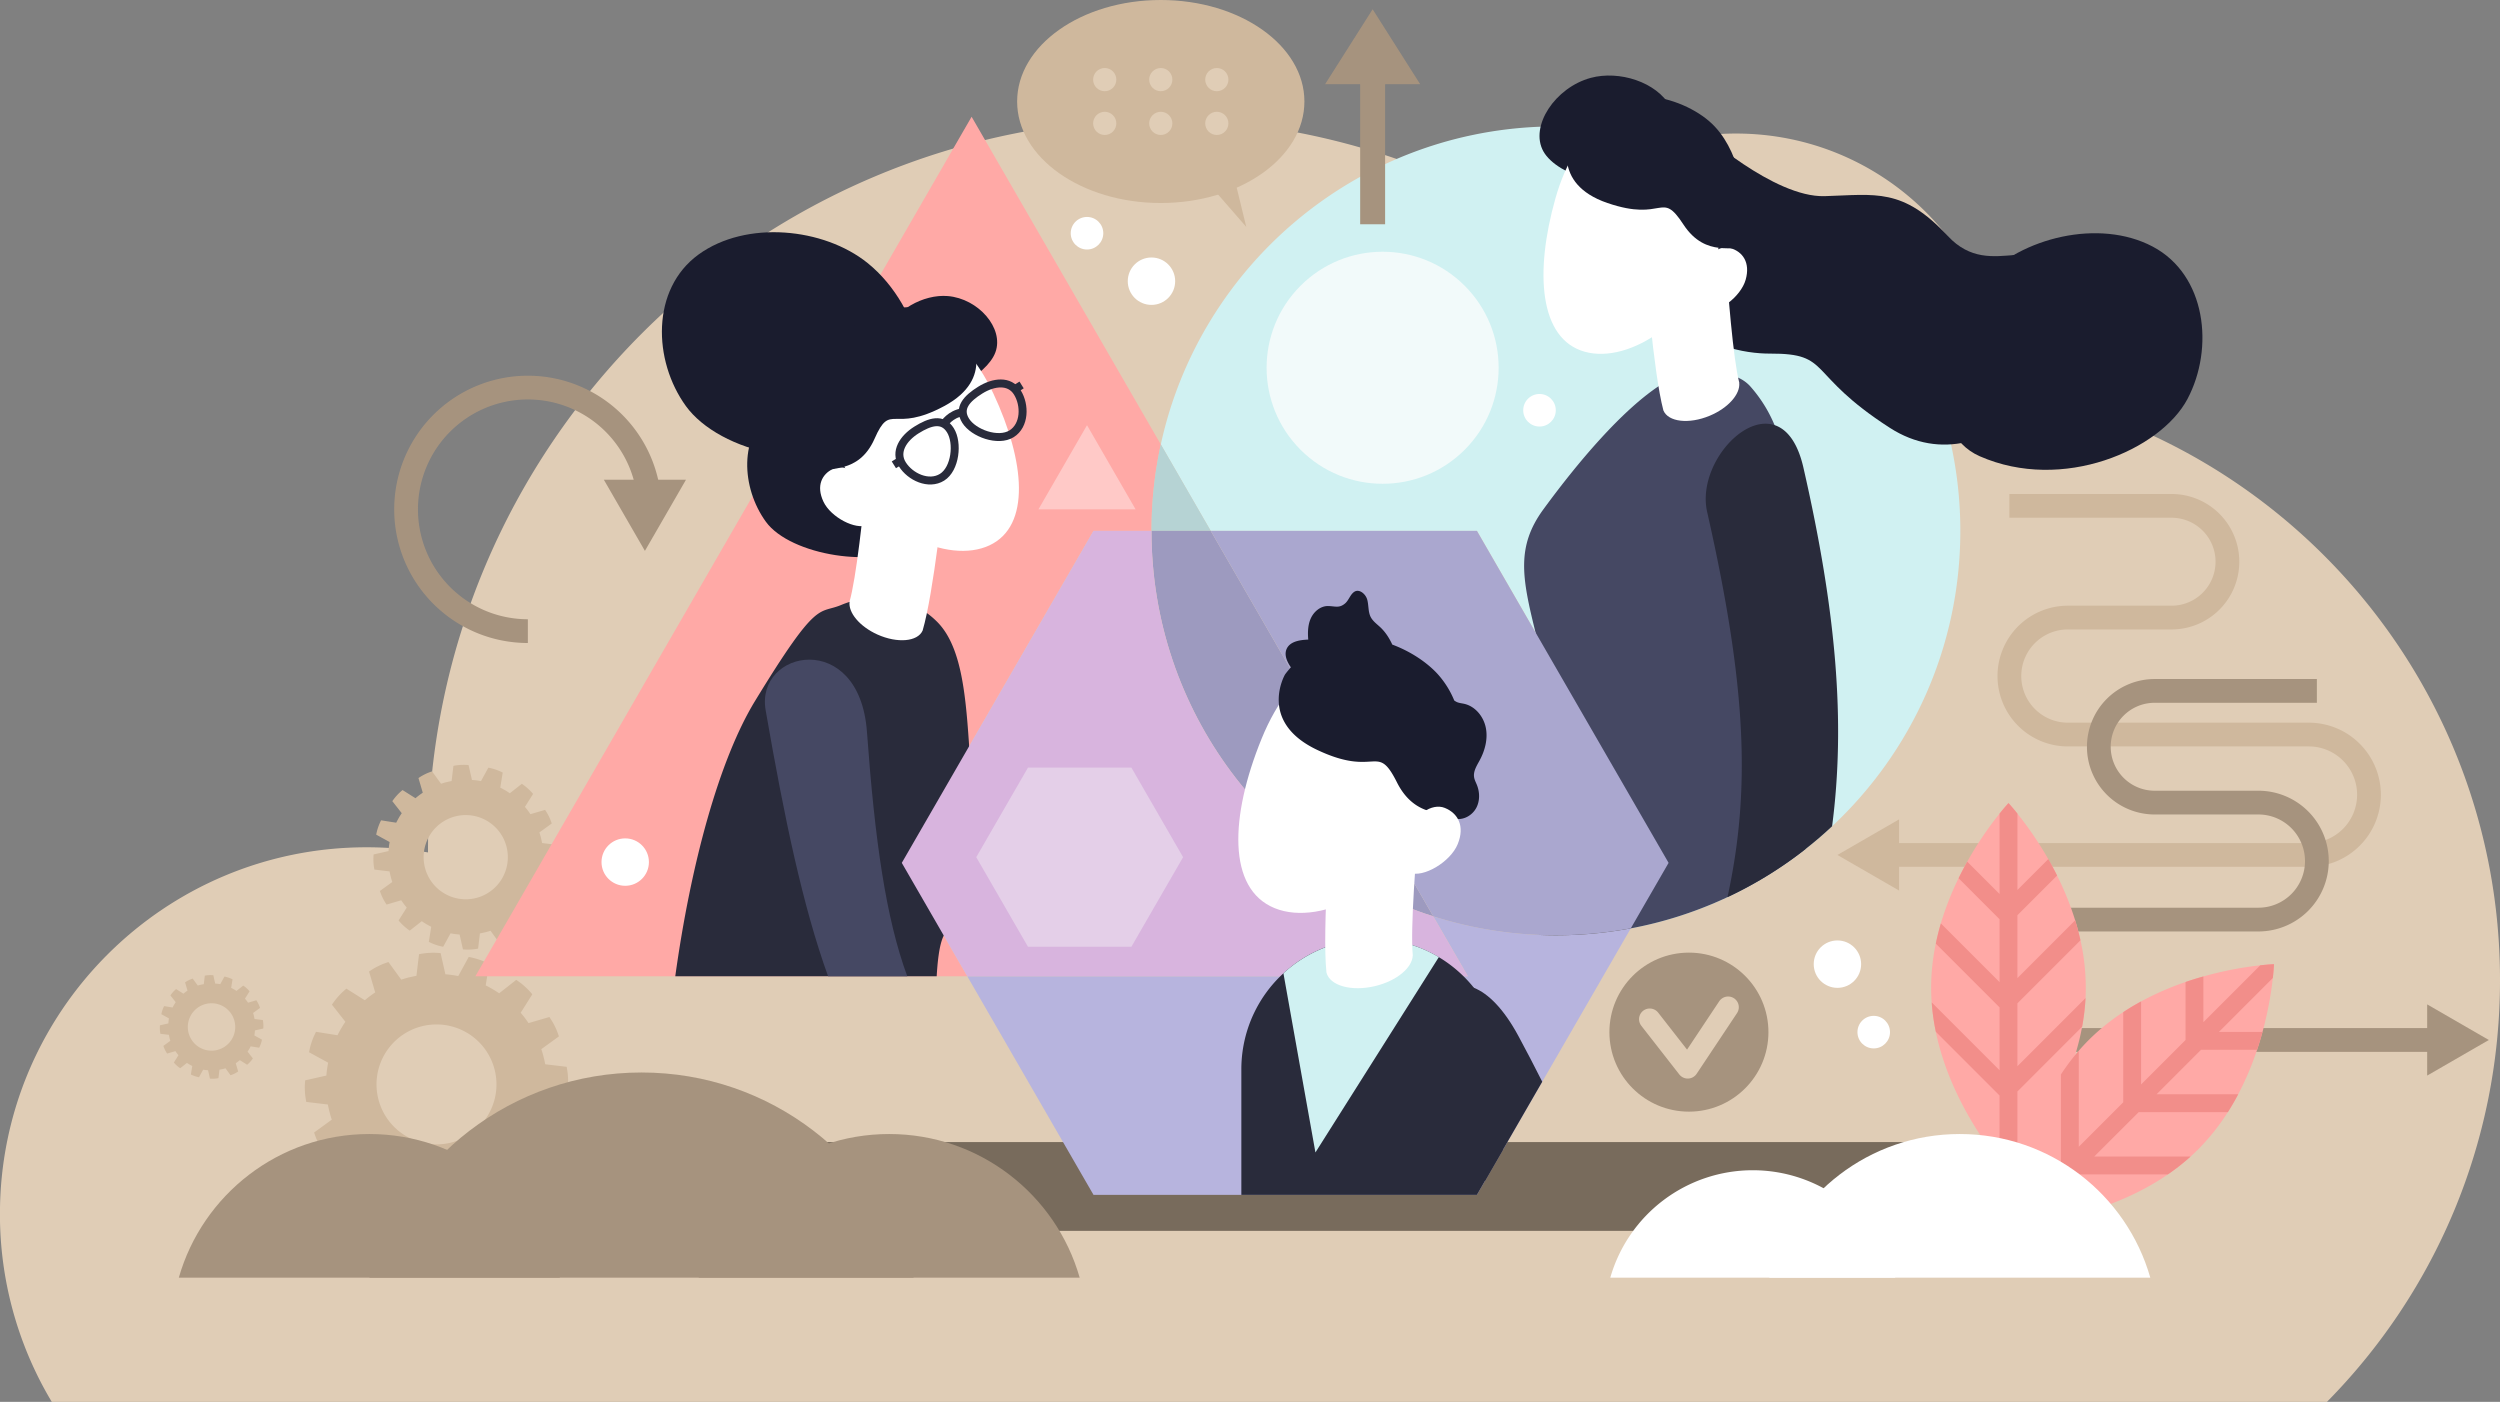 <svg id="Layer_1" data-name="Layer 1" xmlns="http://www.w3.org/2000/svg" width="3156.73" height="1770.11" viewBox="0 0 3156.73 1770.11">
  <rect x="0" y="0" width="3156.73" height="1770.11" fill="#808080" stroke="none"/>
  <defs>
    <style>
      .cls-1 {
        fill: #e0cdb6;
      }

      .cls-2 {
        fill: #cfb89d;
      }

      .cls-3 {
        fill: #786b5c;
      }

      .cls-4 {
        fill: #ffa9a6;
      }

      .cls-5 {
        fill: #d0f1f2;
      }

      .cls-6 {
        fill: #b6d3d4;
      }

      .cls-7 {
        fill: #b7b4de;
      }

      .cls-8 {
        fill: #9d9abf;
      }

      .cls-9 {
        fill: #ffc9c7;
      }

      .cls-10 {
        fill: #f2fafa;
      }

      .cls-11 {
        fill: #a6937e;
      }

      .cls-12 {
        fill: #1a1c2e;
      }

      .cls-13 {
        fill: #fff;
      }

      .cls-14 {
        fill: #292b3b;
      }

      .cls-15 {
        fill: #454863;
      }

      .cls-16, .cls-20, .cls-21, .cls-22 {
        fill: none;
      }

      .cls-16 {
        stroke: #292b3b;
        stroke-width: 10.06px;
      }

      .cls-16, .cls-21, .cls-22 {
        stroke-miterlimit: 10;
      }

      .cls-17 {
        fill: #d8b4de;
      }

      .cls-18 {
        fill: #aaa7cf;
      }

      .cls-19 {
        fill: #e4cfe8;
      }

      .cls-20 {
        stroke: #e0cdb6;
        stroke-linecap: round;
        stroke-linejoin: round;
        stroke-width: 27px;
      }

      .cls-21 {
        stroke: #cfb89d;
      }

      .cls-21, .cls-22 {
        stroke-width: 30px;
      }

      .cls-22 {
        stroke: #a6937e;
      }

      .cls-23 {
        fill: #f28e8a;
      }
    </style>
  </defs>
  <g>
    <path class="cls-1" d="M2752.53,604.85c-8.81-179.5-157.12-322.33-338.81-322.33a338.36,338.36,0,0,0-253.55,113.9c-138.86-83.7-301.55-131.87-475.5-131.87-509.55,0-922.59,413-922.59,922.55,0,1.05,0,2.1,0,3.15a464.73,464.73,0,0,0-77.52-6.51c-255.69,0-463,207.3-463,463A460.85,460.85,0,0,0,287,1884H3159.88c135.09-136.92,218.49-325,218.49-532.5C3378.37,977.92,3108.17,667.46,2752.53,604.85Z" transform="translate(-221.63 -113.89)"/>
    <path class="cls-2" d="M906.09,1178.38c0-.07,0-.14,0-.22s-.06-.29-.08-.43c-.12-.59-.23-1.17-.36-1.76l-.09-.42c-.13-.59-.26-1.17-.4-1.76,0-.14-.06-.28-.1-.42v0c0-.15-.08-.31-.12-.46l-.27-1.08a1.33,1.33,0,0,0,0-.19c0-.07,0-.13-.05-.2l-.28-1.06c0-.16-.09-.31-.13-.47a0,0,0,0,1,0,0l-.12-.41c-.16-.58-.33-1.16-.51-1.73l-.12-.41c-.18-.58-.36-1.15-.55-1.72,0-.13-.09-.27-.13-.41s0-.15-.08-.22l8.94-6.48,6.69-4.84a66,66,0,0,0-8.43-17.18l-7.94,2.33-10.58,3.11a.86.86,0,0,0-.07-.1c-.08-.12-.17-.25-.24-.37-.34-.5-.68-1-1-1.48-.08-.12-.16-.24-.25-.35-.34-.49-.7-1-1.06-1.47l-.22-.3-.48-.64-.48-.64-.23-.3-1.12-1.42c-.1-.11-.18-.22-.27-.33-.38-.47-.77-.93-1.15-1.39l-.28-.33-.08-.1,5.88-9.31,4.42-7a65.72,65.72,0,0,0-14.22-12.82l-6.51,5.13-8.65,6.81-.2-.14-.36-.24c-.49-.34-1-.67-1.49-1l-.37-.24-1.52-1-.37-.23h0l-.4-.25-1-.57-.17-.1-.18-.1-1-.55-.43-.24h0l-.38-.21c-.52-.3-1-.59-1.58-.87l-.38-.2-1.59-.83-.4-.19-.21-.11,1.74-10.9,1.31-8.16a66,66,0,0,0-18.11-6.18l-4,7.25-5.29,9.69-.12,0-.43-.08-1.77-.32-.43-.07-1.78-.29-.37-.06-.79-.11-.8-.11-.37,0-1.8-.21-.43,0-1.79-.17-.44,0h-.12l-2.43-10.74-1.83-8.08a66.12,66.12,0,0,0-19.11,1l-1,8.23-1.3,10.93-.22.05-.43.08-1.76.35-.41.1-1.77.39-.41.1h0l-.47.11-1.07.28-.2,0-.19.05-1.07.29-.46.13h0l-.41.11c-.59.16-1.16.34-1.73.51l-.42.13-1.71.54-.42.14-.21.07-6.48-8.94-4.84-6.68a65.14,65.14,0,0,0-17.18,8.43l2.33,7.93,3.11,10.58-.11.08c-.12.07-.24.16-.35.24-.51.33-1,.67-1.49,1l-.35.25-1.47,1.06-.3.22-.64.48-.65.49-.28.22-1.44,1.13-.32.26-1.4,1.16-.32.27-.1.08-9.31-5.88-7-4.42A65.72,65.72,0,0,0,717,1125.55l5.13,6.51,6.8,8.65-.13.2-.24.36c-.34.49-.67,1-1,1.5-.07.12-.15.24-.23.35-.32.51-.65,1-1,1.54l-.21.35,0,0-.24.41c-.2.31-.38.63-.57,1l-.09.16h0l-.11.17c-.18.32-.36.64-.55,1-.08.14-.16.28-.23.42l0,0-.21.37-.86,1.58-.2.38c-.29.53-.56,1.07-.83,1.6l-.19.39a1.39,1.39,0,0,0-.11.21L711,1151l-8.16-1.31a65.38,65.38,0,0,0-3.75,8.83,63.78,63.78,0,0,0-2.43,9.28l7.24,4,9.7,5.29,0,.13c0,.13-.05.27-.08.41-.11.6-.23,1.19-.33,1.79,0,.13,0,.27-.07.41-.1.6-.2,1.2-.29,1.8,0,.12,0,.24,0,.36l-.12.8c0,.26-.07.53-.1.8,0,.12,0,.24,0,.36-.08.6-.15,1.2-.21,1.81,0,.14,0,.27,0,.41-.07.61-.12,1.21-.17,1.81,0,.14,0,.28,0,.42s0,.09,0,.13l-10.74,2.43-8.08,1.83a65.2,65.2,0,0,0,1,19.11l8.22,1,10.94,1.3c0,.07,0,.15,0,.22l.09.44c.11.59.23,1.17.35,1.75l.09.43c.13.59.26,1.17.4,1.75,0,.14.06.29.1.43v0l.12.48.27,1.07a1.21,1.21,0,0,1,.05.18,1.17,1.17,0,0,0,0,.2c.09.36.19.72.28,1.07.05.16.09.31.13.46a.08.08,0,0,1,0,0l.12.4q.24.89.51,1.74l.12.41c.18.57.36,1.15.55,1.72l.13.4a2.09,2.09,0,0,0,.08.23l-8.94,6.47-6.69,4.85a65.47,65.47,0,0,0,3.59,8.9,66.42,66.42,0,0,0,4.84,8.28l7.94-2.33,10.58-3.11a.86.86,0,0,0,.07.1l.24.36c.34.5.68,1,1,1.49a3.79,3.79,0,0,0,.25.35c.34.49.7,1,1.06,1.47l.22.3.48.64.49.64.22.29c.37.48.75,1,1.13,1.43.09.11.17.22.26.32.38.48.77.94,1.16,1.41l.27.32.08.09-5.88,9.32-4.42,7a63.59,63.59,0,0,0,6.64,6.92A64.72,64.72,0,0,0,739,1289l6.51-5.12,8.66-6.81.2.14c.12.08.24.15.36.24.49.33,1,.67,1.49,1l.36.23,1.53,1,.36.22,0,0,.42.25,1,.57.16.1.17.1,1,.55.41.24,0,0,.36.2,1.6.88.36.19,1.61.83.38.19.21.11L764.41,1295l-1.3,8.16a63.65,63.65,0,0,0,8.83,3.76,66.08,66.08,0,0,0,9.28,2.43l4-7.25,5.29-9.69.12,0,.42.08c.59.12,1.18.23,1.78.33l.42.07,1.8.29.36.06.8.11.79.11.36,0,1.82.21.41,0c.6.07,1.2.13,1.81.18l.42,0,.12,0,2.43,10.74,1.83,8.08a63.75,63.75,0,0,0,9.59.2,64.67,64.67,0,0,0,9.52-1.19l1-8.23,1.31-10.93.22-.05.44-.08,1.75-.35.43-.1c.59-.13,1.17-.25,1.75-.39l.43-.1h0l.47-.12c.36-.08.72-.17,1.07-.27l.19,0,.2,0,1.07-.29.46-.13h0l.39-.11c.59-.16,1.17-.34,1.76-.51l.39-.12,1.72-.55.41-.14.23-.07,6.47,8.93,4.85,6.7a66.42,66.42,0,0,0,17.18-8.44l-2.33-7.93-3.11-10.59.1-.06.37-.25,1.47-1,.36-.26,1.47-1,.3-.23.64-.47.64-.49.29-.23,1.43-1.12.33-.27,1.39-1.15.33-.28.09-.08,9.32,5.88,7,4.42a65.59,65.59,0,0,0,12.81-14.21l-5.12-6.52-6.81-8.65a1.27,1.27,0,0,0,.13-.19l.25-.37,1-1.48.24-.38c.32-.5.64-1,.95-1.51l.23-.38h0c.09-.14.18-.28.26-.43l.56-.93.11-.18a1,1,0,0,1,.1-.17c.18-.33.37-.64.55-1l.23-.42,0,0c.08-.12.14-.25.21-.37q.45-.8.87-1.59l.2-.37.83-1.6.19-.39.1-.21,10.9,1.74,8.16,1.3a63.61,63.61,0,0,0,3.75-8.83,64.44,64.44,0,0,0,2.44-9.28l-7.25-4-9.7-5.29,0-.12c0-.14,0-.28.08-.43.11-.58.23-1.17.33-1.77l.07-.43c.1-.59.2-1.18.29-1.77,0-.13,0-.25,0-.38l.12-.79c0-.26.07-.53.11-.8l0-.36c.08-.6.15-1.21.22-1.81,0-.14,0-.28,0-.42.07-.6.12-1.2.17-1.8,0-.14,0-.29,0-.43a.49.49,0,0,0,0-.12l10.74-2.43,8.08-1.83a65.2,65.2,0,0,0-1-19.11l-8.22-1Zm-43.28,15.11A53.17,53.17,0,1,1,807,1143.15,53.17,53.17,0,0,1,862.81,1193.49Z" transform="translate(-221.63 -113.89)"/>
    <path class="cls-2" d="M543,1400.57a.51.51,0,0,1,0-.13,2,2,0,0,1-.05-.24c-.06-.33-.13-.66-.2-1a2,2,0,0,1-.05-.24c-.08-.33-.15-.66-.23-1,0-.08,0-.16,0-.24h0l-.06-.26-.15-.61,0-.11,0-.11c-.05-.2-.11-.4-.16-.6a2,2,0,0,1-.07-.26v0l-.06-.23c-.09-.32-.19-.65-.29-1,0-.08,0-.16-.07-.23-.1-.33-.2-.65-.31-1,0-.07,0-.15-.07-.23a.5.5,0,0,1,0-.13l5-3.64,3.76-2.73a35.7,35.7,0,0,0-2-5,35.31,35.31,0,0,0-2.73-4.66l-4.46,1.31-6,1.75,0-.06-.14-.2-.57-.84-.14-.19-.6-.83-.13-.17-.26-.36-.28-.36-.13-.17-.63-.8-.15-.19-.65-.78-.16-.19,0-.05,3.31-5.24,2.49-3.95a36.12,36.12,0,0,0-3.74-3.9,35.05,35.05,0,0,0-4.26-3.31l-3.67,2.88-4.87,3.83a.41.41,0,0,1-.11-.07l-.21-.14-.84-.56-.2-.13-.86-.54-.21-.13h0l-.23-.14-.54-.32-.09,0-.1-.06-.54-.31-.24-.14h0l-.21-.12-.89-.49-.22-.11-.89-.47-.23-.11-.11-.06,1-6.13.73-4.6a37.26,37.26,0,0,0-5-2.11,36.3,36.3,0,0,0-5.23-1.37l-2.23,4.08-3,5.46h-.06l-.24,0-1-.18-.24,0-1-.17-.2,0-.45-.06-.45-.06-.2,0-1-.12-.24,0-1-.09-.24,0h-.07l-1.37-6-1-4.55a37.31,37.31,0,0,0-5.4-.11,37.75,37.75,0,0,0-5.36.67l-.56,4.63-.73,6.16-.13,0-.24,0-1,.2-.23,0-1,.23-.23,0h0l-.26.06-.61.15-.11,0-.1,0-.61.16-.26.07h0l-.23.06-1,.29-.23.07-1,.31-.23.07-.12,0-3.65-5-2.73-3.76a36.42,36.42,0,0,0-9.67,4.74l1.31,4.47,1.75,6-.06,0-.2.14c-.28.18-.56.38-.84.57l-.19.14-.83.6-.17.12-.36.27-.36.28-.16.12-.81.64-.18.15c-.27.21-.53.43-.79.65l-.18.15-.06,0-5.24-3.31-3.95-2.49a36.45,36.45,0,0,0-7.21,8l2.88,3.67,3.83,4.87-.07.11c-.05.07-.09.14-.14.2l-.56.84a2.39,2.39,0,0,1-.13.21l-.54.86-.12.2,0,0a1.76,1.76,0,0,1-.14.23c-.1.18-.21.36-.32.54l-.05.09h0l-.06.1c-.11.18-.21.36-.31.54s-.09.16-.13.24h0a2.12,2.12,0,0,1-.11.21l-.49.89-.11.21c-.16.3-.32.6-.47.9l-.1.22-.07.12-6.13-1-4.59-.73a35.52,35.52,0,0,0-2.12,5,36.51,36.51,0,0,0-1.37,5.22l4.08,2.23,5.46,3s0,0,0,.07,0,.16,0,.23c-.06.34-.13.67-.18,1a1.85,1.85,0,0,0,0,.23c-.06.34-.12.68-.17,1l0,.2-.06.45-.06.45,0,.2-.12,1,0,.23c0,.34-.07.68-.1,1a1.94,1.94,0,0,0,0,.24s0,0,0,.07l-6.05,1.37-4.55,1a35.91,35.91,0,0,0-.11,5.4,36.35,36.35,0,0,0,.67,5.36l4.63.55,6.16.74a.5.5,0,0,1,0,.12c0,.09,0,.17,0,.25.06.33.13.66.2,1,0,.07,0,.16,0,.24.07.33.15.65.23,1a2,2,0,0,0,.05.24v0l.06.26.15.61,0,.1,0,.11c.05.2.1.4.16.6s.05.18.07.26v0l.06.22c.09.33.19.66.29,1l.07.23c.1.32.2.65.31,1l.07.23s0,.08,0,.12l-5,3.65-3.76,2.73a36.42,36.42,0,0,0,4.74,9.67l4.47-1.31,6-1.75,0,.06.14.2.57.84.14.19.6.83.12.17.27.36.28.36.12.16.64.81.15.18c.21.27.43.53.65.79l.15.18,0,.06-3.31,5.24-2.49,3.95a36.45,36.45,0,0,0,8,7.21l3.67-2.88,4.87-3.83.11.07.2.13c.28.19.56.38.85.56l.2.14.86.54.2.13h0l.23.15.54.32.09,0,.1.06.54.31.23.13h0l.2.12.91.49.2.11.91.47.21.1.12.07-1,6.13-.73,4.59a35.52,35.52,0,0,0,5,2.12,37.89,37.89,0,0,0,5.22,1.37l2.23-4.08,3-5.46H478l.24,0c.33.06.66.13,1,.18l.23,0,1,.17.2,0,.45.06.45.06.2,0,1,.12.23,0,1,.1.24,0h.07l1.37,6,1,4.55a37.28,37.28,0,0,0,5.4.11,37.75,37.75,0,0,0,5.36-.67l.55-4.63.74-6.16.13,0,.24,0,1-.2.24,0,1-.23.24,0h0l.26-.06.61-.15.1,0,.12,0,.59-.16.27-.07h0l.22-.06,1-.29.22-.07,1-.31.23-.07.13,0,3.64,5,2.73,3.76a36.19,36.19,0,0,0,5-2,35.31,35.31,0,0,0,4.66-2.73l-1.31-4.46-1.75-6,.06,0,.2-.14.83-.57.21-.15.82-.59.17-.13.36-.26.36-.28.16-.13.81-.63.19-.15.78-.65.18-.16.06,0,5.24,3.31,4,2.49a37.07,37.07,0,0,0,3.9-3.74,36.08,36.08,0,0,0,3.31-4.26l-2.88-3.67-3.83-4.87.07-.11.14-.21.55-.83.14-.22.54-.85.13-.21h0l.15-.24.31-.52.06-.1.06-.1.31-.54.13-.23v0l.12-.2c.17-.3.33-.6.49-.9a2.12,2.12,0,0,0,.11-.21l.47-.9a2.12,2.12,0,0,1,.11-.21l.06-.12,6.13,1,4.6.73a37.26,37.26,0,0,0,2.11-5,36.3,36.3,0,0,0,1.37-5.23l-4.08-2.23-5.46-3s0,0,0-.06,0-.16,0-.24c.06-.33.13-.67.18-1l0-.24c0-.33.11-.67.16-1a1.52,1.52,0,0,1,0-.21l.06-.45.06-.45,0-.2.12-1,0-.24.09-1c0-.08,0-.16,0-.24V1415l6-1.37,4.55-1a37.31,37.31,0,0,0,.11-5.4,37.75,37.75,0,0,0-.67-5.36l-4.63-.56Zm-24.37,8.5a29.94,29.94,0,1,1-31.44-28.34A29.94,29.94,0,0,1,518.61,1409.07Z" transform="translate(-221.63 -113.89)"/>
    <path class="cls-2" d="M910.07,1457.74l-.06-.32c0-.21-.08-.41-.12-.62-.16-.83-.32-1.66-.5-2.5,0-.2-.09-.4-.13-.6-.19-.84-.37-1.67-.57-2.5-.05-.2-.09-.4-.14-.6a.06.06,0,0,1,0,0c-.06-.23-.11-.45-.16-.66-.13-.52-.25-1-.39-1.54,0-.09,0-.18-.07-.27s0-.19-.07-.28c-.13-.51-.27-1-.4-1.52-.07-.22-.13-.43-.19-.66a.43.43,0,0,1,0-.05c-.06-.19-.11-.39-.17-.58-.23-.83-.47-1.65-.73-2.47-.05-.19-.11-.39-.17-.58-.25-.82-.51-1.63-.78-2.44-.06-.2-.13-.4-.19-.59a3,3,0,0,1-.1-.32l12.72-9.22,9.53-6.9c-2.06-5.69-2.39-7.13-5.11-12.68s-3.66-6.69-6.9-11.79l-11.3,3.31L889,1405.75l-.09-.14c-.12-.17-.24-.34-.35-.52-.48-.71-1-1.41-1.46-2.11-.12-.17-.23-.34-.35-.5-.5-.7-1-1.4-1.51-2.09l-.32-.43-.68-.91c-.24-.3-.46-.61-.7-.91l-.32-.42c-.53-.68-1.06-1.36-1.6-2-.13-.16-.25-.32-.38-.47-.54-.67-1.09-1.33-1.64-2l-.4-.47-.11-.13,8.37-13.27,6.3-10a93.45,93.45,0,0,0-9.46-9.87c-4.59-4.14-5.88-4.85-10.79-8.38l-9.27,7.29-12.33,9.7a2.61,2.61,0,0,1-.27-.19l-.52-.34c-.7-.48-1.42-.95-2.13-1.41l-.52-.34c-.72-.47-1.44-.92-2.17-1.37l-.52-.33,0,0c-.2-.11-.38-.24-.57-.35l-1.36-.81-.25-.14a1.28,1.28,0,0,0-.25-.15l-1.35-.79-.61-.34h0l-.53-.3c-.74-.42-1.5-.84-2.25-1.23l-.55-.3-2.26-1.17-.57-.28-.29-.15,2.48-15.52,1.85-11.62c-5.47-2.57-6.72-3.35-12.57-5.35a93,93,0,0,0-13.22-3.46l-5.64,10.33-7.54,13.8-.16,0-.62-.11-2.52-.47-.6-.1-2.55-.41-.53-.08-1.12-.16-1.14-.15-.52-.07-2.57-.3-.61-.07-2.55-.25-.62,0-.17,0-3.46-15.3-2.61-11.5c-6-.35-7.49-.61-13.66-.29a91.54,91.54,0,0,0-13.56,1.7l-1.41,11.71-1.86,15.58-.31.06-.61.12-2.51.5-.59.13-2.52.57-.58.14h-.06l-.66.16L738,1348l-.28.07-.27.07-1.52.41-.66.19h0l-.58.16c-.83.23-1.66.47-2.47.73a5.76,5.76,0,0,0-.59.18c-.81.24-1.63.5-2.43.77l-.6.19-.31.11L719,1338.13l-6.9-9.52c-5.69,2.06-7.12,2.39-12.68,5.11s-6.68,3.66-11.79,6.9l3.32,11.3,4.43,15.07a1,1,0,0,0-.15.11l-.51.34c-.72.48-1.42,1-2.12,1.46l-.5.35c-.7.5-1.4,1-2.1,1.52-.14.1-.27.21-.42.31-.31.22-.61.46-.91.68l-.92.7-.4.32c-.69.52-1.37,1.07-2.05,1.61l-.46.36-2,1.66-.46.38-.13.12L669,1368.53l-10-6.3c-4.52,4-5.73,4.87-9.87,9.46a93.82,93.82,0,0,0-8.38,10.79l7.29,9.28,9.7,12.32-.19.29-.34.51c-.48.7-1,1.41-1.42,2.13l-.33.51c-.46.72-.93,1.45-1.38,2.18l-.31.51,0,.06-.36.57c-.27.45-.53.91-.81,1.36a2.53,2.53,0,0,1-.13.22v0l-.15.25c-.27.45-.53.9-.79,1.36-.12.2-.23.4-.34.6l0,0c-.09.18-.19.34-.29.52-.41.76-.83,1.51-1.23,2.26-.1.19-.19.37-.29.54q-.6,1.14-1.17,2.28l-.28.55c0,.1-.1.19-.15.3l-15.52-2.48-11.62-1.86c-2.57,5.48-3.36,6.73-5.35,12.58s-2.14,7.31-3.46,13.22l10.32,5.64,13.8,7.53,0,.18c0,.19-.08.39-.11.59-.17.85-.33,1.69-.47,2.54,0,.2-.07.39-.1.59-.15.85-.29,1.71-.42,2.56,0,.18,0,.35-.07.52-.06.38-.11.76-.17,1.13l-.15,1.14c0,.18,0,.35-.07.51-.11.87-.21,1.72-.3,2.59l-.06.58c-.1.87-.18,1.72-.25,2.58,0,.2,0,.4-.05.6s0,.12,0,.18l-15.3,3.46-11.51,2.61c-.35,6-.61,7.48-.29,13.66s.73,7.59,1.7,13.56l11.72,1.4,15.57,1.86.06.32.12.62c.16.84.33,1.66.51,2.5,0,.2.08.41.13.61q.27,1.24.57,2.49c0,.2.09.4.14.6,0,0,0,0,0,0,.05.23.1.46.16.68q.18.77.39,1.53l.06.26.07.28c.14.51.27,1,.41,1.52.07.23.12.44.18.66a.14.14,0,0,1,0,.06c.06.18.11.38.16.57.23.83.48,1.66.73,2.48l.17.58.78,2.44.2.58c0,.11.06.21.1.32L627.75,1537l-9.53,6.91c2.06,5.68,2.39,7.12,5.11,12.67s3.66,6.69,6.91,11.8l11.3-3.32,15.07-4.43c0,.05.07.09.1.15l.35.51c.48.71,1,1.42,1.46,2.12.1.16.23.33.35.49.49.7,1,1.4,1.51,2.1l.31.42.69.92c.23.3.47.6.69.91l.32.41c.53.69,1.07,1.37,1.61,2,.13.16.24.31.37.46.54.67,1.1,1.34,1.65,2l.39.46.11.13L658.15,1587l-6.3,10a93.39,93.39,0,0,0,9.45,9.87c4.6,4.14,5.89,4.85,10.8,8.39l9.27-7.3,12.33-9.69c.09,0,.18.12.28.19l.51.33c.7.48,1.41,1,2.13,1.42l.52.34c.72.46,1.44.92,2.18,1.37l.51.32,0,0,.59.36,1.35.81.24.14.24.15,1.38.78.58.34.06,0,.51.28c.76.42,1.51.85,2.28,1.25l.52.28,2.29,1.18.54.27.3.16-2.48,15.51-1.85,11.62c5.47,2.57,6.72,3.36,12.57,5.36s7.32,2.14,13.22,3.45l5.64-10.32,7.54-13.8.17,0,.6.12c.84.16,1.68.32,2.53.46l.59.11,2.57.41.52.07,1.14.17,1.13.15.51.07c.86.11,1.72.21,2.59.3l.58.07,2.58.25.59,0,.18,0,3.46,15.3,2.61,11.51c6,.35,7.49.61,13.66.29a91.54,91.54,0,0,0,13.56-1.7l1.41-11.71,1.86-15.58.32-.06.63-.12,2.48-.5.62-.14c.83-.18,1.66-.36,2.5-.56l.6-.14h0l.67-.17,1.53-.38.26-.07.29-.07,1.52-.41.66-.18,0,0,.56-.16c.84-.23,1.67-.48,2.5-.73l.56-.17,2.46-.78.57-.2a2.07,2.07,0,0,0,.33-.1l9.22,12.73,6.91,9.53c5.68-2.06,7.12-2.39,12.67-5.12s6.69-3.65,11.79-6.9l-3.31-11.3-4.43-15.07a1.21,1.21,0,0,0,.14-.1l.53-.35,2.1-1.45.51-.36,2.08-1.51c.15-.1.29-.21.43-.32l.92-.68.9-.69.42-.33c.69-.52,1.36-1.06,2-1.6l.48-.37c.66-.55,1.33-1.09,2-1.64l.47-.4.13-.12,13.27,8.38,10,6.3c4.52-4,5.73-4.87,9.87-9.46s4.85-5.88,8.39-10.79l-7.3-9.28-9.7-12.32c.07-.09.12-.18.18-.27l.36-.53,1.41-2.11.34-.54c.46-.71.91-1.43,1.36-2.15.11-.18.22-.37.33-.54v0c.13-.2.25-.4.37-.6.27-.45.53-.9.8-1.34l.15-.25a2,2,0,0,1,.14-.25l.79-1.37.33-.58,0-.06.29-.52c.43-.75.84-1.51,1.24-2.26l.29-.53c.4-.76.79-1.53,1.18-2.29l.27-.54.15-.3,15.51,2.47,11.63,1.86c2.57-5.48,3.35-6.73,5.35-12.58s2.15-7.31,3.46-13.22l-10.32-5.64-13.81-7.53a1,1,0,0,0,0-.17c0-.2.08-.41.13-.61.16-.84.31-1.68.46-2.52l.11-.62c.14-.84.28-1.69.4-2.53,0-.18.06-.35.08-.53.06-.38.11-.76.17-1.13l.15-1.13.06-.52c.12-.86.21-1.72.31-2.58,0-.2,0-.4.07-.6.09-.86.17-1.71.24-2.56,0-.21,0-.41.05-.61s0-.12,0-.18l15.3-3.46,11.51-2.6c.35-6,.61-7.49.29-13.67s-.73-7.59-1.7-13.56l-11.72-1.4Zm-61.65,21.52a75.73,75.73,0,1,1-79.54-71.71A75.72,75.72,0,0,1,848.42,1479.26Z" transform="translate(-221.63 -113.89)"/>
    <rect class="cls-3" x="732.89" y="1442.06" width="1788.36" height="112.18" rx="56.09"/>
    <path class="cls-4" d="M1602.38,784.18h73.2A512.83,512.83,0,0,1,1687.32,675L1448.48,261.31,821.87,1346.62H1443l-82.67-143.19Z" transform="translate(-221.63 -113.89)"/>
    <path class="cls-5" d="M2696.92,784.17c0,147.21-62.28,279.87-161.94,373.05q-16.2,15.21-33.75,28.92a509.26,509.26,0,0,1-220.41,100l47.73-82.68-168-291-74-128.22H1750.37l-63-109.17C1736,451.5,1931,282.63,2167,273.87c6.39-.24,12.84-.36,19.29-.36q13.36,0,26.58.69h0q11.34.58,22.5,1.65a510,510,0,0,1,97.74,19.08c8.43,2.52,16.74,5.28,25,8.22q19.21,6.84,37.74,15.21c6.84,3.06,13.59,6.3,20.25,9.66h0c135.27,68.31,236,195,269.1,347A511.7,511.7,0,0,1,2696.92,784.17Z" transform="translate(-221.63 -113.89)"/>
    <path class="cls-6" d="M1750.36,784.18l-63-109.19a512.83,512.83,0,0,0-11.74,109.19Z" transform="translate(-221.63 -113.89)"/>
    <path class="cls-7" d="M2280.82,1286.1,2169,1479.78l-50.07,86.72-22.26,38.55-10.17,17.61h-484.1L1443,1346.61h632.09l-43.71-75.69a513.67,513.67,0,0,0,249.45,15.18Z" transform="translate(-221.63 -113.89)"/>
    <path class="cls-8" d="M2031.38,1270.92l-281-486.74h-74.78C1675.58,1012.22,1825.06,1205.32,2031.38,1270.92Z" transform="translate(-221.63 -113.89)"/>
    <polygon class="cls-9" points="1372.56 536.89 1311.2 643.17 1433.92 643.17 1372.56 536.89"/>
    <circle class="cls-10" cx="1967.46" cy="578.26" r="146.5" transform="translate(-54.27 1446.68) rotate(-45)"/>
    <g>
      <path class="cls-11" d="M688,1545.81c-114.3,0-210.7,76.66-240.58,181.37H928.58C898.7,1622.47,802.3,1545.81,688,1545.81Z" transform="translate(-221.63 -113.89)"/>
      <path class="cls-11" d="M1344.35,1545.81c-114.3,0-210.7,76.66-240.59,181.37h481.18C1555.05,1622.47,1458.66,1545.81,1344.35,1545.81Z" transform="translate(-221.63 -113.89)"/>
      <path class="cls-11" d="M1031.65,1468.11c-163.28,0-301,109.5-343.66,259.07H1375.3C1332.61,1577.61,1194.92,1468.11,1031.65,1468.11Z" transform="translate(-221.63 -113.89)"/>
    </g>
    <g>
      <path class="cls-12" d="M1418.34,487.72c-30.54-2.53-68,17.74-78.93,48s11.8,62,40.52,72.42,87.69-19.36,98.66-49.6S1457,490.92,1418.34,487.72Z" transform="translate(-221.63 -113.89)"/>
      <path class="cls-12" d="M1317.12,446c-55.31-44.57-153.31-54.4-213.44-10.73s-57.52,134.14-15.91,191.44S1256,719.06,1350.6,660.34C1413.74,621.15,1387.16,502.44,1317.12,446Z" transform="translate(-221.63 -113.89)"/>
      <path class="cls-12" d="M1351.87,643.66c-40.82-33.71-112-42.58-154.82-11.47s-39.44,97.7-8.33,140.53,141.31,59.85,184.15,28.74S1403.57,686.34,1351.87,643.66Z" transform="translate(-221.63 -113.89)"/>
      <path class="cls-13" d="M1286.16,699.66C1326.28,785.44,1418.55,827,1471,802.51s45.13-105.85,5-191.63-103-109.55-155.45-85S1246.05,613.89,1286.16,699.66Z" transform="translate(-221.63 -113.89)"/>
      <path class="cls-13" d="M1261.34,747.24c9.34,20,41.1,36.23,55.56,29.47s10.51-24.64,1.17-44.6-29.8-33.17-44.25-26.4S1252,727.28,1261.34,747.24Z" transform="translate(-221.63 -113.89)"/>
      <path class="cls-12" d="M1248.16,650.86s-7.57-63.43,26.13-103.38,118.14-75.28,171.61-7.62c0,0,33.58,51.54-32,86.78s-67.27-5.8-87.92,41.13-60.68,33.21-64,43.47Z" transform="translate(-221.63 -113.89)"/>
      <path class="cls-14" d="M1413.32,1295.19c-2.82,5.55-5,14.07-6.51,25.11-1.08,7.62-1.86,16.47-2.43,26.31H1074.29c19.65-141.84,55.38-273.24,100.71-347.58,79.65-130.65,79.83-109.14,108.66-121.2,3.54-1.47,7.11-2.79,10.71-3.9,33.42-10.5,69.6-6.21,97.62,14.07a101.73,101.73,0,0,1,10.14,8.34l1.8,1.71c26.34,25.41,34.47,72.06,39.06,125.85,1.83,21.36,3.09,43.86,4.71,66.63C1453.4,1170.54,1484,1156,1413.32,1295.19Z" transform="translate(-221.63 -113.89)"/>
      <path class="cls-13" d="M1316.14,712.21l99.07,8.7c-1.18,13.57-14.72,142.33-28.6,189.21-6.33,14.06-31.85,16.28-57,5-22.62-10.18-37.09-27.8-35.21-41.48l-.11,0C1302.61,845.45,1312,759.61,1316.14,712.21Z" transform="translate(-221.63 -113.89)"/>
      <path class="cls-15" d="M1367.24,1346.61h-100c-31.89-88.47-55-198.57-78.84-335.94-13.32-76.59,118.47-102.78,127.92,27.36C1326.32,1175.28,1340.27,1273.56,1367.24,1346.61Z" transform="translate(-221.63 -113.89)"/>
      <g>
        <path class="cls-16" d="M1421.68,657.18C1431.6,673,1428,706,1411.15,716.5s-40.21-.42-50.12-16.28,1-32.9,17.89-43.45S1411.76,641.31,1421.68,657.18Z" transform="translate(-221.63 -113.89)"/>
        <path class="cls-16" d="M1440.94,645.13c9.92,15.86,41.08,27.06,58,16.51s17.23-36.33,7.31-52.19-30-13.49-46.9-2.94S1431,629.27,1440.94,645.13Z" transform="translate(-221.63 -113.89)"/>
        <path class="cls-16" d="M1413.66,649.2s7.86-12.61,23.63-14.77" transform="translate(-221.63 -113.89)"/>
        <line class="cls-16" x1="1281.4" y1="491.44" x2="1289.97" y2="486.08"/>
        <line class="cls-16" x1="1128.68" y1="586.93" x2="1137.25" y2="581.57"/>
      </g>
    </g>
    <g>
      <path class="cls-12" d="M2230.36,212.19c35.61-9.58,82.91,4.95,100.58,36.51s-4.18,72.29-36.4,90.33-106.42-2.42-124.09-34S2185.28,224.32,2230.36,212.19Z" transform="translate(-221.63 -113.89)"/>
      <path class="cls-12" d="M2724.32,467.1c49.8-53.34,148-77.53,215.52-41.83s77.93,128.1,43.91,192.4S2826,736,2721.32,689.94C2651.43,659.23,2661.27,534.65,2724.32,467.1Z" transform="translate(-221.63 -113.89)"/>
      <path class="cls-12" d="M2368.55,279.17s92.62,84.28,157,82.4,98.58-11,155.43,50.18,118-17.6,156.49,62-100.17,263.72-229.63,180.31c-106.63-68.7-72.51-94-151.26-93.68-31.11.15-86.77-9.25-129.59-55.1S2368.55,279.17,2368.55,279.17Z" transform="translate(-221.63 -113.89)"/>
      <path class="cls-13" d="M2392.8,423c-26.42,93.63-113,151.12-170.26,135s-63.34-99.81-36.93-193.43,86.23-128.18,143.45-112S2419.21,329.35,2392.8,423Z" transform="translate(-221.63 -113.89)"/>
      <path class="cls-13" d="M2425.87,467.08c-6.14,21.79-35.64,43.56-51.42,39.11s-14.75-23.23-8.6-45,24.69-38.57,40.47-34.11S2432,445.29,2425.87,467.08Z" transform="translate(-221.63 -113.89)"/>
      <path class="cls-12" d="M2423.21,367.18s-2.86-65.56-43.66-100.46-132.28-56.67-175.24,20.8c0,0-25.48,57.83,46.88,82.66s67.23-17.06,96,27.07,67,23.59,72.09,33.44Z" transform="translate(-221.63 -113.89)"/>
      <path class="cls-15" d="M2501.23,1186.14a509.26,509.26,0,0,1-220.41,100,514.24,514.24,0,0,1-94.56,8.76c-6.93,0-13.86-.15-20.73-.42,12-105,32.76-196.89,27.21-232.11-10-63.57-22.65-111.36-32.22-149.94-17.13-68.94-24.54-108.36,10-155.49,45.27-61.92,99.09-124.41,145.32-155.31A145.77,145.77,0,0,1,2342.68,587c10.56-4.2,48.42-7.74,73.65,3.75a45.2,45.2,0,0,1,15,10.59,174.13,174.13,0,0,1,31,49.32c10.56,25.08,17.58,56.34,20.31,97C2489.68,851.28,2484.43,1020.24,2501.23,1186.14Z" transform="translate(-221.63 -113.89)"/>
      <path class="cls-13" d="M2400.15,431l-102,6c.81,14,10.95,146.58,23.83,195.13,6.09,14.62,32.23,17.65,58.39,6.76,23.52-9.79,38.89-27.46,37.37-41.56l.11,0C2410.15,568.22,2403.05,479.8,2400.15,431Z" transform="translate(-221.63 -113.89)"/>
      <path class="cls-14" d="M2535,1157.22q-16.2,15.21-33.75,28.92a508.22,508.22,0,0,1-98.34,60.57c29.4-135.12,24.27-266.07-25.65-486.24-12.63-55.71,43.38-123.57,85.17-109.77,15.48,5.13,29,21.45,36.36,53.67C2540.41,886.32,2552.14,1026.12,2535,1157.22Z" transform="translate(-221.63 -113.89)"/>
    </g>
    <path class="cls-17" d="M2031.38,1270.92c-206.32-65.6-355.8-258.7-355.8-486.74h-73.2l-242.06,419.25L1443,1346.62h632.09Z" transform="translate(-221.63 -113.89)"/>
    <path class="cls-18" d="M2328.55,1203.42l-47.73,82.68a514.24,514.24,0,0,1-94.56,8.76c-6.93,0-13.86-.15-20.73-.42a509.8,509.8,0,0,1-134.16-23.52l-281-486.75h336.11l74,128.22Z" transform="translate(-221.63 -113.89)"/>
    <g>
      <path class="cls-14" d="M2118.91,1464.12V1566.5l-22.26,38.55-10.17,17.61H1789.07V1464.12a166.2,166.2,0,0,1,1.59-23,164.31,164.31,0,0,1,47.6-94.5c1.29-1.26,2.61-2.52,3.93-3.75q2.83-2.65,5.85-5.13,5.63-4.73,11.7-9c1.53-1.08,3.12-2.13,4.68-3.15s3.18-2,4.77-3c1.35-.78,2.7-1.56,4-2.31,1-.57,2-1.11,3-1.65q1.93-1.08,4-2.07c1.2-.6,2.37-1.17,3.57-1.71,3.66-1.74,7.41-3.36,11.25-4.8,3.54-1.38,7.17-2.61,10.86-3.72,1-.3,1.89-.57,2.85-.84a158.35,158.35,0,0,1,21.45-4.59c1.26-.18,2.52-.36,3.78-.51.51-.06,1-.12,1.47-.15l3.15-.36,3.36-.27c1.71-.12,3.42-.21,5.16-.27.93-.06,1.89-.09,2.85-.09,1.32,0,2.67-.06,4-.06q2.61,0,5.22.09c.57,0,1.14,0,1.68.06,1.53.06,3.06.15,4.59.24,2.46.18,4.89.39,7.35.69,1.41.15,2.85.33,4.26.54.33,0,.69.09,1,.15,1.32.18,2.64.39,4,.63s2.7.48,4.08.78c1.17.21,2.31.45,3.45.72,1.83.39,3.66.84,5.46,1.29,2.25.57,4.5,1.2,6.72,1.89,1,.3,2,.6,3,.93s1.71.54,2.58.87l1.83.63c1.47.51,2.91,1,4.35,1.62.63.24,1.26.48,1.89.75,2.43,1,4.83,2,7.2,3.09,1.2.54,2.34,1.11,3.51,1.68,2.55,1.2,5.07,2.52,7.53,3.9,1.56.87,3.12,1.74,4.68,2.67a165.85,165.85,0,0,1,31.23,24.18c.33.3.63.6.93.9a165.17,165.17,0,0,1,48.33,116.61Z" transform="translate(-221.63 -113.89)"/>
      <path class="cls-5" d="M1842.2,1342.86l40.41,226.22,155.83-246.64a165,165,0,0,0-196.24,20.42Z" transform="translate(-221.63 -113.89)"/>
      <path class="cls-13" d="M2031.82,1135.12c-39.94,98.15-140.69,149.9-200.68,125.49s-56.48-115.73-16.53-213.89,108.89-128.31,168.88-103.9S2071.77,1037,2031.82,1135.12Z" transform="translate(-221.63 -113.89)"/>
      <path class="cls-13" d="M2014.74,1138.59,1904,1127.78c-1.5,15.16-13.1,159.58-7.48,214,4.07,16.76,31.69,24.45,61.69,17.17,27-6.54,46.51-22.94,47.27-38.37l.12,0C2002.21,1287.94,2009.58,1191.58,2014.74,1138.59Z" transform="translate(-221.63 -113.89)"/>
      <path class="cls-12" d="M1844.18,965.63c2.38-3.34,4.93-6.21,7.44-9.15-4.93-7.15-8.8-15.7-5.29-23.35,4.35-9.47,16.81-11.2,27.22-11.64-.79-9.27-.5-19,3.49-27.36s12.4-15.23,21.7-15c8.93.2,13.85,3,21.31-3.27,4.73-4,6.35-11.13,11.57-14.65C1937.8,857,1946,863.8,1948,871s1,15.16,4.31,21.81c2.75,5.47,8,9.13,12.46,13.34,6.43,6.1,11.16,13.59,14.89,21.66,22.88,8.52,43.12,22,56.73,36.58a114.93,114.93,0,0,1,21.5,34,19.26,19.26,0,0,0,3.64,2.13c2.85,1.16,6,1.4,9,2.09,13.91,3.16,24.32,16,27.18,30s-.9,28.66-7.66,41.22c-3.64,6.78-8.32,13.89-7.09,21.49.54,3.36,2.21,6.42,3.49,9.58,3.72,9.2,3.95,20.05-.63,28.86s-14.33,15-24.22,14.26a42.26,42.26,0,0,1-10.17-2.5c-5.21-1.77-12.28-3.65-19.38-6-15-3.2-33.19-11.26-46.51-37.76-25.76-51.26-25.28-5.3-100.61-40.94S1844.18,965.63,1844.18,965.63Z" transform="translate(-221.63 -113.89)"/>
      <path class="cls-14" d="M2169,1479.78l-50.07,86.72-22.26,38.55c-15.06-30.42-31.62-63-49.35-98.15-46.77-92.61-13.26-165.15,35.58-145.62,17.67,7,37.32,26.13,55.95,60.66Q2154.81,1451.55,2169,1479.78Z" transform="translate(-221.63 -113.89)"/>
      <path class="cls-13" d="M2062.28,1179.73c-9.29,22.85-43.87,42.84-60.41,36.11s-13.15-26.94-3.85-49.79,31.41-38.76,48-32S2071.58,1156.89,2062.28,1179.73Z" transform="translate(-221.63 -113.89)"/>
    </g>
    <polygon class="cls-19" points="1428.6 969.26 1298.01 969.26 1232.71 1082.36 1298.01 1195.45 1428.6 1195.45 1493.89 1082.36 1428.6 969.26"/>
    <g>
      <ellipse class="cls-2" cx="1465.7" cy="128.17" rx="181.37" ry="128.17"/>
      <g>
        <g>
          <circle class="cls-1" cx="1616.57" cy="214.42" r="14.64" transform="translate(-180.64 521.07) rotate(-22.5)"/>
          <circle class="cls-1" cx="1687.34" cy="214.42" r="14.64" transform="translate(-175.25 548.15) rotate(-22.5)"/>
          <circle class="cls-1" cx="1758.1" cy="214.42" r="14.64" transform="translate(-169.86 575.23) rotate(-22.5)"/>
        </g>
        <g>
          <circle class="cls-1" cx="1616.57" cy="269.69" r="14.64" transform="translate(-201.79 525.27) rotate(-22.5)"/>
          <circle class="cls-1" cx="1687.34" cy="269.69" r="14.64" transform="translate(-196.4 552.35) rotate(-22.5)"/>
          <circle class="cls-1" cx="1758.1" cy="269.69" r="14.64" transform="translate(-191.02 579.43) rotate(-22.5)"/>
        </g>
      </g>
      <polygon class="cls-2" points="1494.08 195.11 1573.68 286.56 1545.94 172.99 1494.08 195.11"/>
    </g>
    <g>
      <circle class="cls-11" cx="2132.59" cy="1303.27" r="100.4"/>
      <polyline class="cls-20" points="2083.09 1286.91 2131.09 1348.4 2182.09 1271.77"/>
    </g>
    <polygon class="cls-11" points="1793.22 106.28 1733.22 11.69 1673.23 106.28 1717.47 106.28 1717.47 283.15 1748.97 283.15 1748.97 106.28 1793.22 106.28"/>
    <g>
      <polygon class="cls-2" points="2397.96 1034.6 2397.96 1124.5 2320.09 1079.55 2397.96 1034.6"/>
      <path class="cls-21" d="M2758.87,752.65h204.79a70.52,70.52,0,0,1,70.52,70.52h0a70.52,70.52,0,0,1-70.52,70.52H2832.72a73.85,73.85,0,0,0-73.85,73.86h0a73.85,73.85,0,0,0,73.85,73.85h304.21a76,76,0,0,1,76,76h0a76,76,0,0,1-76,76H2580.66" transform="translate(-221.63 -113.89)"/>
    </g>
    <g>
      <polygon class="cls-11" points="3064.77 1268.23 3064.77 1358.14 3142.63 1313.19 3064.77 1268.23"/>
      <path class="cls-22" d="M3147.13,986.29h-204.8a70.52,70.52,0,0,0-70.52,70.52h0a70.52,70.52,0,0,0,70.52,70.52h130.94a73.85,73.85,0,0,1,73.86,73.85h0a73.86,73.86,0,0,1-73.86,73.86h-304.2a76,76,0,0,0-76,76h0a76,76,0,0,0,76,76h556.26" transform="translate(-221.63 -113.89)"/>
    </g>
    <g>
      <path class="cls-4" d="M2855.35,1361c0,4.44-.12,8.82-.33,13.2a273.94,273.94,0,0,1-4.32,36.2c-14.64,79.35-60.3,143.7-81.72,170.34-6.9,8.61-11.28,13.29-11.28,13.29s-4.38-4.68-11.28-13.29c-20.85-26-64.62-87.54-80.46-164a276.38,276.38,0,0,1-5.22-37.1c-.45-6.15-.69-12.39-.69-18.66a271.76,271.76,0,0,1,5.88-55.56c1.77-8.7,3.93-17.22,6.39-25.5a368,368,0,0,1,22.35-57.06q5.35-11,10.95-20.91a444.12,444.12,0,0,1,40.8-60.72c6.9-8.61,11.28-13.29,11.28-13.29s4.38,4.68,11.28,13.29a445.54,445.54,0,0,1,39,57.45c3.72,6.57,7.47,13.5,11.1,20.79a374.46,374.46,0,0,1,22.86,56.52c2.52,8.19,4.77,16.59,6.69,25.2A276.19,276.19,0,0,1,2855.35,1361Z" transform="translate(-221.63 -113.89)"/>
      <path class="cls-23" d="M2855,1374.16a273.94,273.94,0,0,1-4.32,36.2L2769,1492.08V1643.4h-22.56V1497.18L2666,1416.72a276.38,276.38,0,0,1-5.22-37.1l85.68,85.67v-79.4l-80.49-80.49c1.77-8.7,3.93-17.22,6.39-25.5l74.1,74.1v-79.38l-51.75-51.78q5.35-11,10.95-20.91l40.8,40.8V1141.21c6.9-8.61,11.28-13.29,11.28-13.29s4.38,4.68,11.28,13.29v96.42l39-39c3.72,6.57,7.47,13.5,11.1,20.79L2769,1269.52v79.38l72.93-72.93c2.52,8.19,4.77,16.59,6.69,25.2L2769,1380.79v79.4Z" transform="translate(-221.63 -113.89)"/>
    </g>
    <g>
      <path class="cls-4" d="M2997.26,1565.15c-3.14,3.14-6.32,6.15-9.57,9.1A274.66,274.66,0,0,1,2959,1596.8c-66.46,45.75-144.25,59-178.24,62.66-11,1.21-17.37,1.42-17.37,1.42s.21-6.41,1.42-17.37c3.61-33.1,16.21-107.6,59.06-172.85a275.16,275.16,0,0,1,22.55-29.93c4-4.67,8.27-9.25,12.7-13.68a271.78,271.78,0,0,1,43.45-35.13c7.4-4.9,14.95-9.4,22.55-13.51a367.59,367.59,0,0,1,56.15-24.55c7.7-2.65,15.21-5,22.53-7a443.09,443.09,0,0,1,71.78-14.08c11-1.21,17.38-1.43,17.38-1.43s-.22,6.41-1.43,17.38a445,445,0,0,1-13.06,68.18c-2,7.27-4.27,14.82-6.85,22.55a375.25,375.25,0,0,1-23.81,56.13q-6,11.35-13.08,22.55A276.25,276.25,0,0,1,2997.26,1565.15Z" transform="translate(-221.63 -113.89)"/>
      <path class="cls-23" d="M2987.69,1574.25A274.66,274.66,0,0,1,2959,1596.8H2843.47l-107,107-15.95-16,103.39-103.39V1470.66a275.16,275.16,0,0,1,22.55-29.93V1561.9l56.15-56.15V1391.92c7.4-4.9,14.95-9.4,22.55-13.51V1483.2l56.13-56.13,0-73.21c7.7-2.65,15.21-5,22.53-7v57.7l71.78-71.78c11-1.21,17.38-1.43,17.38-1.43s-.22,6.41-1.43,17.38l-68.17,68.18h55.11c-2,7.27-4.27,14.82-6.85,22.55h-70.81l-56.13,56.13h103.13q-6,11.35-13.08,22.55h-112.6L2866,1574.25Z" transform="translate(-221.63 -113.89)"/>
    </g>
    <g>
      <path class="cls-13" d="M2434.86,1591.54a187.17,187.17,0,0,0-179.93,135.64h359.85A187.17,187.17,0,0,0,2434.86,1591.54Z" transform="translate(-221.63 -113.89)"/>
      <path class="cls-13" d="M2696.21,1545.81c-114.3,0-210.7,76.66-240.58,181.37H2936.8C2906.91,1622.47,2810.52,1545.81,2696.21,1545.81Z" transform="translate(-221.63 -113.89)"/>
    </g>
    <g>
      <path class="cls-22" d="M888.16,910.81a153.76,153.76,0,1,1,153.75-153.75" transform="translate(-221.63 -113.89)"/>
      <polygon class="cls-11" points="762.45 605.72 866.21 605.72 814.33 695.59 762.45 605.72"/>
    </g>
    <circle class="cls-13" cx="1453.95" cy="355.06" r="29.93"/>
    <circle class="cls-13" cx="789.45" cy="1088.55" r="29.93"/>
    <circle class="cls-13" cx="2320.1" cy="1217.42" r="29.93"/>
    <circle class="cls-13" cx="1372.56" cy="294.5" r="20.56"/>
    <circle class="cls-13" cx="2365.94" cy="1303.27" r="20.56"/>
    <circle class="cls-13" cx="1943.92" cy="518.03" r="20.56"/>
  </g>
</svg>

